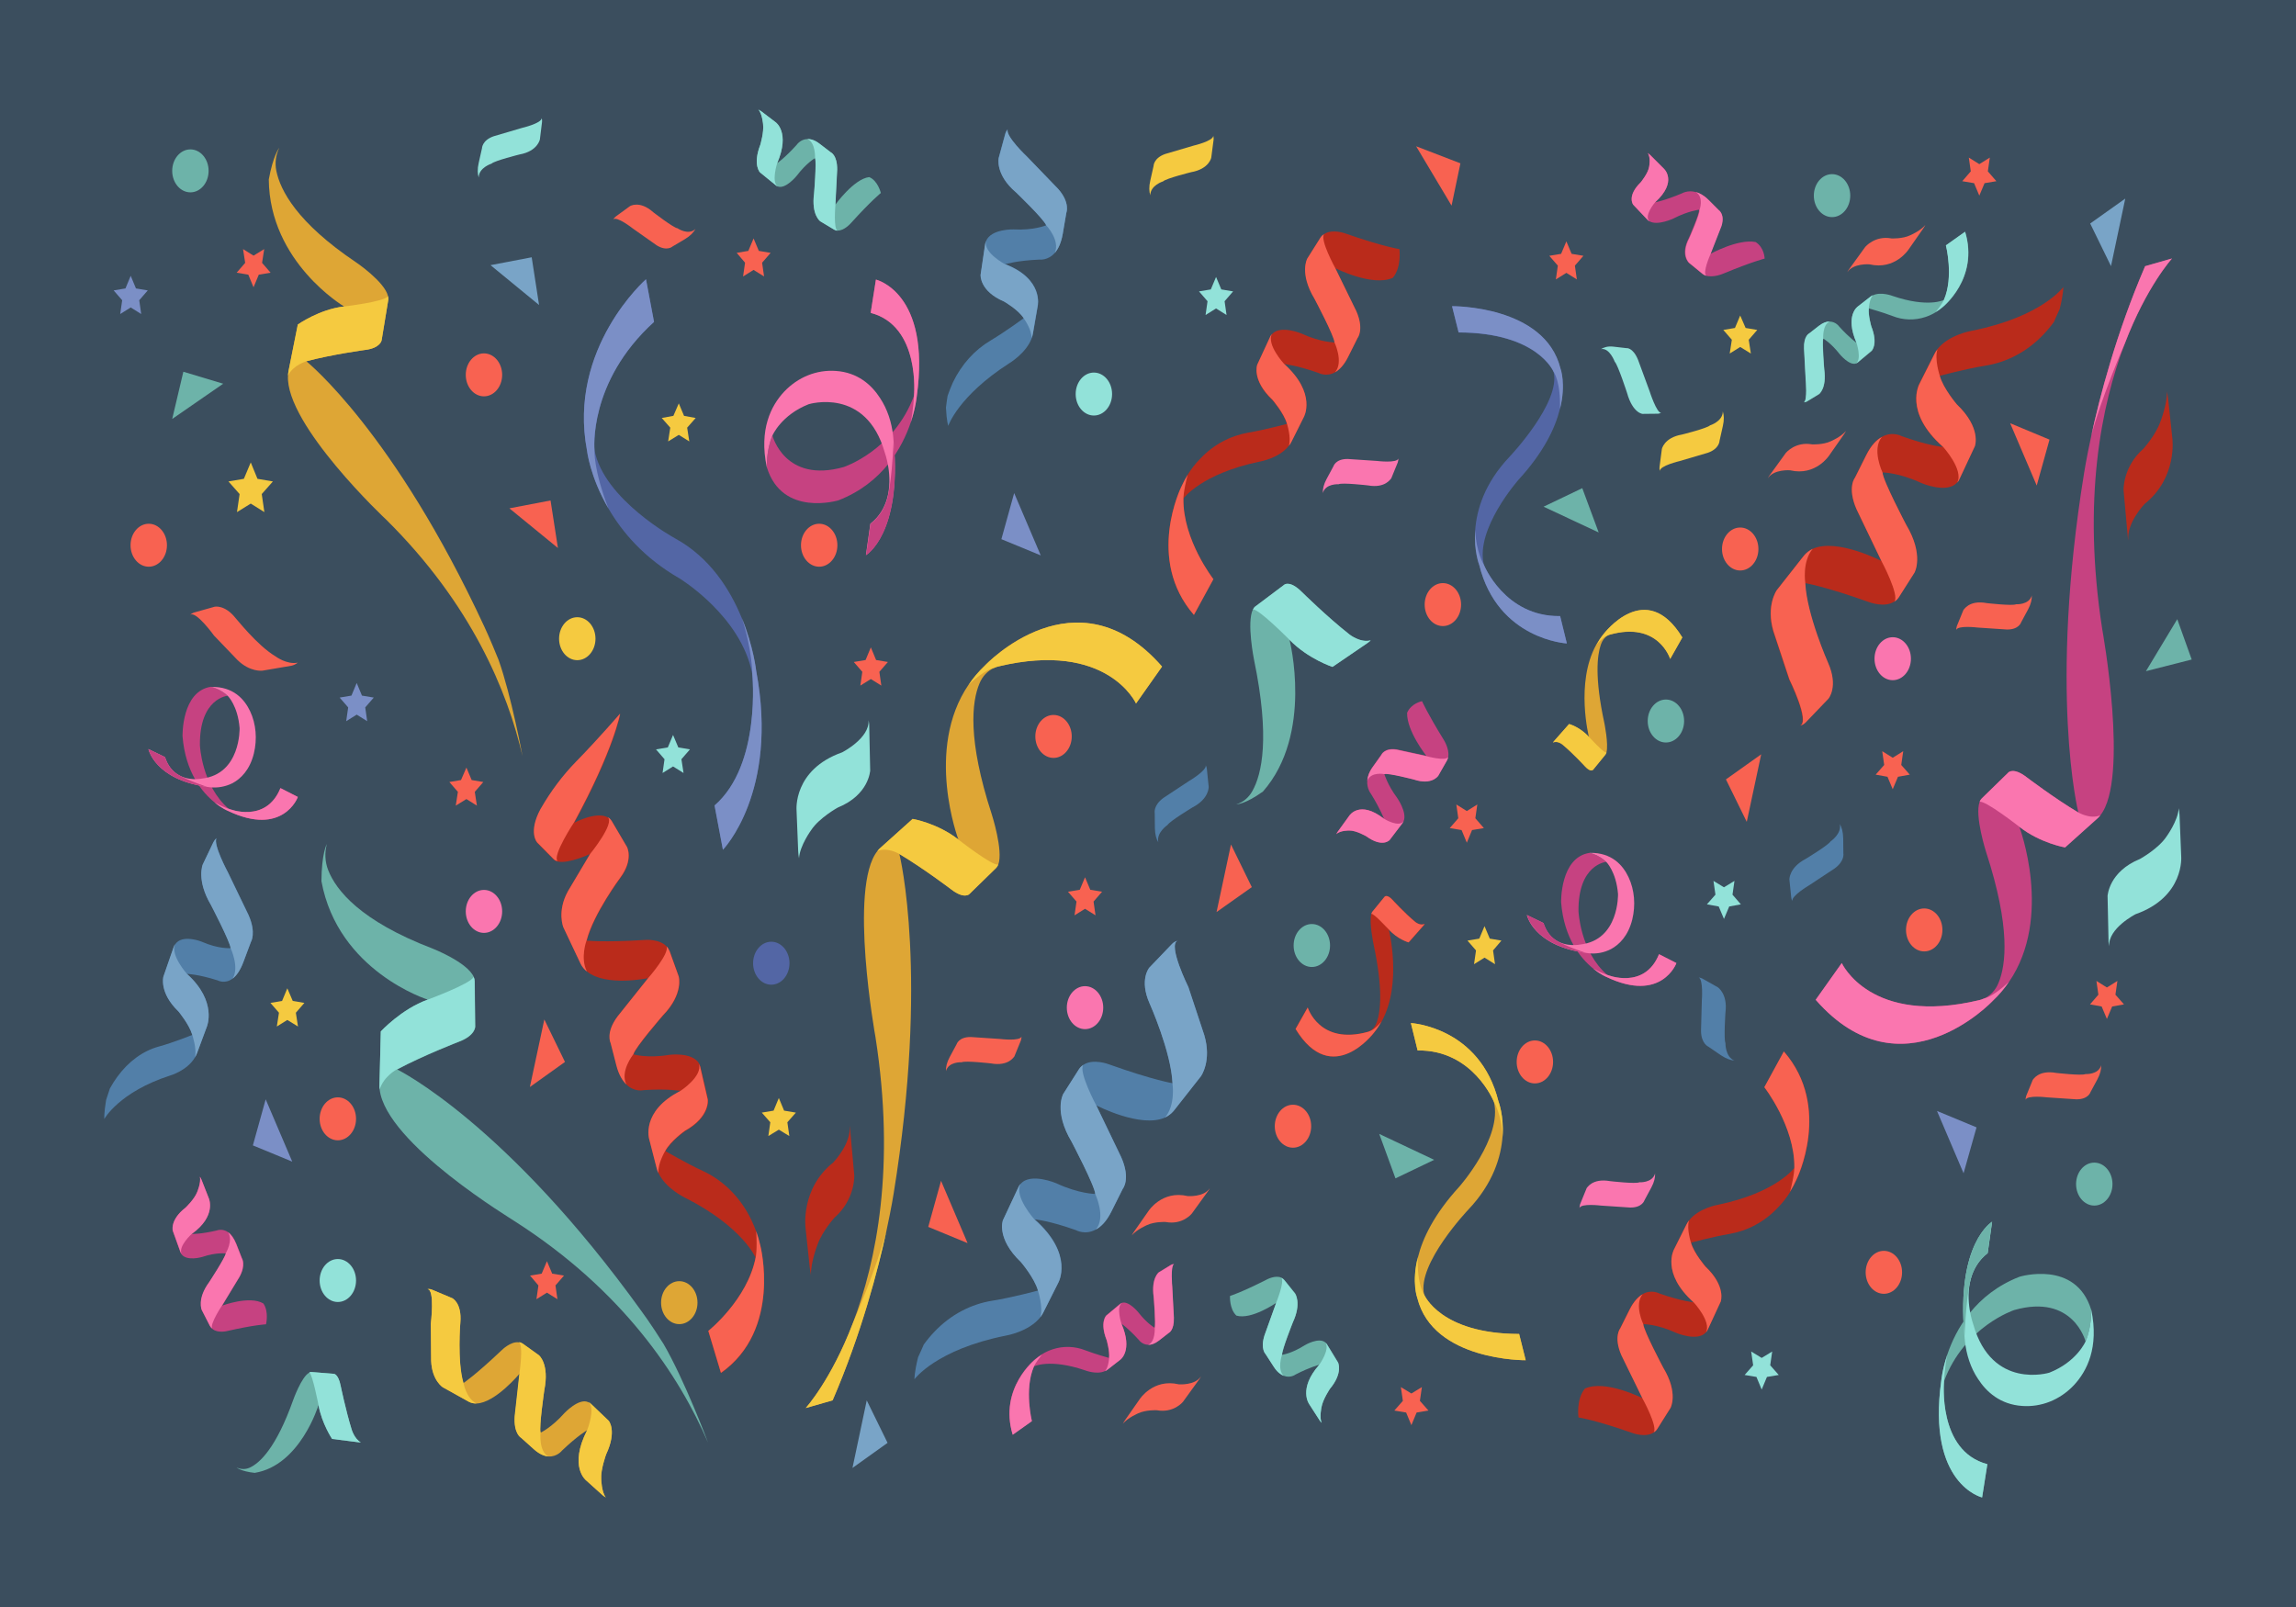 <?xml version="1.0" encoding="utf-8"?>
<!-- Generator: Adobe Illustrator 22.0.0, SVG Export Plug-In . SVG Version: 6.00 Build 0)  -->
<svg version="1.1" id="Layer_1" xmlns="http://www.w3.org/2000/svg" xmlns:xlink="http://www.w3.org/1999/xlink" x="0px" y="0px"
	 width="1400px" height="980px" viewBox="0 0 1400 980" style="enable-background:new 0 0 1400 980;" xml:space="preserve">
<style type="text/css">
	.st0{fill:#3B4E5E;}
	.st1{fill:#DEA635;}
	.st2{fill:#F5CA40;}
	.st3{fill:#BA2B1B;}
	.st4{fill:#F86251;}
	.st5{fill:#6DB3A9;}
	.st6{fill:#92E2D9;}
	.st7{fill:#C64281;}
	.st8{fill:#FA76AF;}
	.st9{fill:#527FA8;}
	.st10{fill:#79A4C7;}
	.st11{fill:#5366A5;}
	.st12{fill:#7B8FC6;}
</style>
<rect class="st0" width="1400" height="980"/>
<g>
	<g>
		<path class="st1" d="M535,519c0.6-0.8,1.3-1.5,2-2.1l19.5-17.5c0,0,15.2,2.6,27.9,12.6c0,0-20.8-55,6.3-94.6c2.7-4,6-7.9,9.8-11.5
			c0,0,55.6-59.4,108,0.6L692.7,429c0,0-17.4-38.5-83.9-22.6c-0.9,0.2-1.7,0.5-2.6,0.9c0,0,0,0,0,0c-3.9,1.7-7.2,5.1-9,9.6
			c-4.6,11-7.4,33.9,7.5,79.6c0,0,7.2,22.3,4,30.8c-0.3,0.9-0.8,1.6-1.3,2.1L591,545.3c0,0-3.1,3.2-11.1-3c0,0-17-12.9-31.5-21.5
			l0,0c0.3,1.1,18.1,73.9-3.5,207.1c0,0-1.3,8.4-4.3,22.3c0,0,0,0,0,0c-5.1,23.6-15.3,62.9-32.9,103.7l-16.4,4.7
			c0,0,15.5-17,28.8-51.9c0,0,0,0,0,0c14.3-37.4,26.1-95.2,13.7-174.4C533.8,632.4,517.3,541.1,535,519z"/>
		<path class="st2" d="M535,519c0.6-0.8,1.3-1.5,2-2.1l19.5-17.5c0,0,15.2,2.6,27.9,12.6c0,0,21,16.4,24.2,15.2
			c-0.3,0.9-0.8,1.6-1.3,2.1L591,545.3c0,0-3.1,3.2-11.1-3c0,0-17-12.9-31.5-21.5C548.4,520.8,541.3,516.4,535,519z"/>
		<path class="st2" d="M491.3,858.7c0,0,15.5-17,28.8-51.9c0,0,0,0,0,0c0.3-0.6,14.6-33.7,20.5-56.5c-5.1,23.6-15.3,62.9-32.9,103.7
			L491.3,858.7z"/>
		<path class="st2" d="M590.8,417.4c2.7-4,6-7.9,9.8-11.5c0,0,55.6-59.4,108,0.6L692.7,429c0,0-17.4-38.5-83.9-22.6
			c-0.9,0.2-1.7,0.5-2.6,0.9c0,0,0,0,0,0C605.9,407.3,600.8,408.1,590.8,417.4z"/>
	</g>
	<g>
		<path class="st3" d="M789.9,627.5l7.4-13.1c0,0,7.1,23.2,36.9,14.8c0.4-0.1,0.8-0.3,1.2-0.5c0,0,0,0,0,0c1.8-1,3.3-2.9,4.2-5.6
			c2.2-6.4,3.8-20-2.1-47.4c0,0-2.8-13.4-1.3-18.4c0.2-0.5,0.4-0.9,0.6-1.2l7.5-9.2c0,0,1.4-1.9,4.9,1.9c0,0,7.3,8,13.7,13.3l0,0
			c0,0,3.1,2.7,5.9,1.3c-0.3,0.5-0.6,0.9-0.9,1.2l-8.9,10.1c0,0-6.7-1.8-12.2-8c0,0,8.4,33-4.3,56.2c-1.3,2.3-2.8,4.6-4.5,6.7
			C837.8,629.6,812.2,664,789.9,627.5z"/>
		<path class="st4" d="M836.1,557.3c0.2-0.5,0.4-0.9,0.6-1.2l7.5-9.2c0,0,1.4-1.9,4.9,1.9c0,0,7.3,8,13.7,13.3l0,0
			c0,0,3.1,2.7,5.9,1.3c-0.3,0.5-0.6,0.9-0.9,1.2l-8.9,10.1c0,0-6.7-1.8-12.2-8C846.6,566.8,837.6,556.7,836.1,557.3z"/>
		<path class="st4" d="M842.4,622.9c-1.3,2.3-2.8,4.6-4.5,6.7c0,0-25.6,34.4-47.9-2.1l7.4-13.1c0,0,7.1,23.2,36.9,14.8
			c0.4-0.1,0.8-0.3,1.2-0.5c0,0,0,0,0,0C835.5,628.7,837.8,628.3,842.4,622.9z"/>
	</g>
	<g>
		<path class="st1" d="M175.6,229c0.1-1.1,0.2-2.1,0.4-3.1l5.6-28c0,0,13.1-9.3,28.2-11c0,0-45.5-26.9-45.9-77.5
			c2.7-14.7,6.2-19,6.4-19.3c-2.1,4.2-2.8,9.3-1.8,14.1c2.4,11.8,12.5,31.5,48.5,55.7c0,0,17.5,11.8,19.6,20.7
			c0.2,0.9,0.3,1.8,0.1,2.6l-4,24.3c0,0-0.7,4.8-10.1,5.9c0,0-20,2.7-35.8,6.9l0,0c0.8,0.7,53.6,43.4,108.5,161.8
			c0,0,3.5,7.4,8.7,20.3c0,0,0,0,0,0c7.8,21.9,14.5,58.1,14.6,58.7c-9.1-39.3-31-92.6-83.1-144.2C235.6,317.1,173.9,259.1,175.6,229
			z"/>
		<path class="st2" d="M175.6,229c0.1-1.1,0.2-2.1,0.4-3.1l5.6-28c0,0,13.1-9.3,28.2-11c0,0,24.9-2.9,26.8-6.3
			c0.2,0.9,0.3,1.8,0.1,2.6l-4,24.3c0,0-0.7,4.8-10.1,5.9c0,0-20,2.7-35.8,6.9C186.9,220.4,179.1,222.3,175.6,229z"/>
	</g>
	<g>
		<path class="st5" d="M765.5,369.8l17.7-13.3c0,0,3.4-2.7,10.6,4.5c0,0,15.4,15.2,28.9,25.8c0,0,6.6,5.4,13.1,3.7
			c-0.7,0.7-1.4,1.3-2.2,1.8l-21.1,14.4c0,0-14.8-4.8-26.2-16.5c0,0,14.7,57.3-16.2,92.5c-10.9,7.8-16,7.8-16.3,7.8
			c4-1.1,7.6-4,9.9-8.2c5.7-10.2,10.8-32.4,1-79.7c0,0-4.7-23.1-0.7-31C764.4,370.9,764.9,370.2,765.5,369.8z"/>
		<path class="st6" d="M765.5,369.8l17.7-13.3c0,0,3.4-2.7,10.6,4.5c0,0,15.4,15.2,28.9,25.8c0,0,6.6,5.4,13.1,3.7
			c-0.7,0.7-1.4,1.3-2.2,1.8l-21.1,14.4c0,0-14.8-4.8-26.2-16.5c0,0-19-19.2-22.3-18.5C764.4,370.9,764.9,370.2,765.5,369.8z"/>
	</g>
	<g>
		<path class="st5" d="M231.5,664.4c-0.1-1.2-0.2-2.4-0.1-3.5l0.8-31.9c0,0,12.5-13.6,28.6-19.4c0,0-54.7-17.2-64.8-72.2
			c0.1-16.7,3.1-22.4,3.3-22.7c-1.4,5.2-1.2,10.8,0.8,15.9c4.8,12.3,19.6,31,63.5,47.8c0,0,21.3,8.3,25.3,17.4
			c0.4,0.9,0.6,1.9,0.6,2.8l0.3,27.5c0,0,0.2,5.4-9.9,9.2c0,0-21.3,8.2-37.7,16.9l0,0c1,0.5,66.7,33,149.1,147.6
			c0,0,5.3,7.1,13.3,19.8c0,0,0,0,0,0c12.7,21.8,26.9,59.4,27.1,60.1c-17.4-40.4-51.5-92.6-118.1-135.1
			C313.7,744.4,235.4,697.7,231.5,664.4z"/>
		<path class="st6" d="M231.5,664.4c-0.1-1.2-0.2-2.4-0.1-3.5l0.8-31.9c0,0,12.5-13.6,28.6-19.4c0,0,26.6-9.8,28-13.9
			c0.4,0.9,0.6,1.9,0.6,2.8l0.3,27.5c0,0,0.2,5.4-9.9,9.2c0,0-21.3,8.2-37.7,16.9C242.2,652,234.1,656.1,231.5,664.4z"/>
	</g>
	<g>
		<path class="st7" d="M712.6,812.9l-5.9,4.6c-2.6,2-4.8,2.7-6.6,2.6c0,0,0,0,0,0c-3.8-0.1-5.8-3.1-5.8-3.1
			c-6.5-7.1-10.5-9.8-10.5-9.8c7.2,16.6-0.8,22-0.8,22l-7.7,6c-0.5,0.4-1,0.7-1.5,0.9l0,0c-5,2.4-12.1-0.4-12.1-0.4
			c-21.7-7.4-31.3-2.4-31.3-2.4c-6,13.9-1.2,33.2-1.2,33.2l-11.7,8.3c-8.6-28.5,13.9-46.1,13.9-46.1c1.3-1.1,2.6-2,3.9-2.8
			c0,0,0,0,0,0c2.1-1.3,4.3-2.3,6.4-3c6.6-2.2,13.7-2,20.2,0.6c6,2.3,14.3,4.6,14.3,4.6c0.5-4.2-1.5-11-1.5-11
			c-4.3-10.9-0.2-14.9-0.2-14.9l8.5-7.1c0.3-0.2,0.6-0.4,0.9-0.5c4.2-1.7,10.2,5.7,10.2,5.7c5.3,6.8,9.9,9.4,9.9,9.4
			c0.8-2.3-0.6-18.8-0.6-18.8c-1.6-11.7,3.2-15.1,3.2-15.1l7.4-4.5c0.6-0.3,1.2-0.5,1.8-0.5c-2.3,1-1.1,13.8-1.1,13.8l1,18.9
			C716,811.5,712.6,812.9,712.6,812.9z"/>
		<path class="st8" d="M629.2,866.7l-11.7,8.3c-8.6-28.5,13.9-46.1,13.9-46.1c1.3-1.1,2.6-2,3.9-2.8c-4.1,5.1-4.9,7.4-4.9,7.4
			C624.4,847.4,629.2,866.7,629.2,866.7z"/>
		<path class="st8" d="M683,829.3l-7.7,6c-0.5,0.4-1,0.7-1.5,0.9l0,0c2.1-2.3,2.5-8,2.5-8c0.5-4.2-1.5-11-1.5-11
			c-4.3-10.9-0.2-14.9-0.2-14.9l8.5-7.1c0.3-0.2,0.6-0.4,0.9-0.5c-3.5,2.5-0.2,12.5-0.2,12.5C691,823.9,683,829.3,683,829.3z"/>
		<path class="st8" d="M712.6,812.9l-5.9,4.6c-2.6,2-4.8,2.7-6.6,2.6c4.5-1.8,4-10.3,4-10.3c0.8-2.3-0.6-18.8-0.6-18.8
			c-1.6-11.7,3.2-15.1,3.2-15.1l7.4-4.5c0.6-0.3,1.2-0.5,1.8-0.5c-2.3,1-1.1,13.8-1.1,13.8l1,18.9
			C716,811.5,712.6,812.9,712.6,812.9z"/>
	</g>
	<g>
		<path class="st3" d="M849.3,169.4c-12.4,5.7-35.2-5.9-35.2-5.9l12.9,26.4c4.9,11.2,0.8,16.2,0.8,16.2l-5.8,11.6
			c-2.5,5-5.3,7.8-7.9,9.3c0,0,0,0,0,0c-5.4,3.1-10.2,0.4-10.2,0.4c-13.7-4.8-21.1-5.4-21.1-5.4c20.4,17.9,12.1,32.4,12.1,32.4
			l-7.5,15c-0.4,0.9-1,1.7-1.6,2.5l0,0c-5.8,7.6-17.7,9.6-17.7,9.6c-35.7,7.4-46.6,22.6-46.6,22.6c-0.3,25.2,18.3,49,18.3,49
			L728,375c-29.6-34-7.7-78.1-7.7-78.1c1.2-2.6,2.5-5.1,3.9-7.4c0,0,0,0,0,0c2.3-3.7,4.8-6.9,7.5-9.6c8.2-8.8,18.6-14.2,29.6-16.1
			c10.1-1.7,23.4-5.3,23.4-5.3c-1.8-6.4-8.8-14.5-8.8-14.5c-12.8-12.1-9.3-21.4-9.3-21.4l8-17.3c0.3-0.6,0.6-1,1-1.5
			c5.1-5.9,18.2-0.3,18.2-0.3c11.7,5.4,20,5.3,20,5.3c-0.2-4-12.2-26.6-12.2-26.6c-9.4-15.6-4.4-24.5-4.4-24.5l8-12.7
			c0.6-1,1.4-1.7,2.3-2.3c5-3.3,12.9-0.3,12.9-0.3c23.1,8.1,32.9,9.5,32.9,9.5S854.8,162.8,849.3,169.4z"/>
		<path class="st4" d="M739.9,353.2L728,375c-29.6-34-7.7-78.1-7.7-78.1c1.2-2.6,2.5-5.1,3.9-7.4c-2.8,10.7-2.6,14.8-2.6,14.8
			C721.3,329.4,739.9,353.2,739.9,353.2z"/>
		<path class="st4" d="M795,254.4l-7.5,15c-0.4,0.9-1,1.7-1.6,2.5l0,0c1.6-5-1.2-13.6-1.2-13.6c-1.8-6.4-8.8-14.5-8.8-14.5
			c-12.8-12.1-9.3-21.4-9.3-21.4l8-17.3c0.3-0.6,0.6-1,1-1.5c-3.5,6.5,7.3,18.2,7.3,18.2C803.2,240,795,254.4,795,254.4z"/>
		<path class="st4" d="M827.8,206.1l-5.8,11.6c-2.5,5-5.3,7.8-7.9,9.3c5.3-6.3-0.4-18.2-0.4-18.2c-0.2-4-12.2-26.6-12.2-26.6
			c-9.4-15.6-4.4-24.5-4.4-24.5l8-12.7c0.6-1,1.4-1.7,2.3-2.3c-2.8,3.4,6.8,20.8,6.8,20.8l12.9,26.4
			C831.9,201.1,827.8,206.1,827.8,206.1z"/>
	</g>
	<g>
		<path class="st3" d="M359.8,520.8l-13.5,22.7c-6.8,12.3-2.7,22-2.7,22l10.5,22.2c0.9,1.9,2.3,3.5,3.9,4.8c11.5,9.4,37.2,4,37.2,4
			l-18.6,23.3c-7.4,10-4.2,16.3-4.2,16.3l3.5,13.6c1.5,5.9,3.8,9.5,6.2,11.8c0,0,0,0,0,0c4.9,4.7,10.3,3.3,10.3,3.3
			c14.9-1,22.7,0.5,22.7,0.5c-24.6,12.5-19.1,29.7-19.1,29.7l4.5,17.5c0.3,1.1,0.6,2.1,1.1,3l0,0c4.4,9.4,16.1,14.9,16.1,14.9
			c35,17.7,43,36.5,43,36.5c-4.9,25.8-28.8,44.9-28.8,44.9l7.7,25.6c37.3-26.3,24-77.7,24-77.7c-0.7-3-1.5-5.9-2.5-8.7c0,0,0,0,0,0
			c-1.6-4.4-3.5-8.4-5.6-12c-6.6-11.3-16.1-19.9-26.9-24.9c-10-4.6-22.8-12.1-22.8-12.1c3.2-6.1,12-12.3,12-12.3
			c15.6-8.7,13.9-19.2,13.9-19.2l-4.6-19.9c-0.2-0.6-0.4-1.2-0.7-1.8c-4-7.5-18.5-5.5-18.5-5.5c-13.1,2.2-21.6-0.3-21.6-0.3
			c1-4.1,18-23.7,18-23.7c12.8-13.2,9.6-23.8,9.6-23.8l-5.5-15.3c-0.5-1.2-1.1-2.2-1.9-3c-4.5-4.8-13.1-4-13.1-4
			c-25.3,1.6-35.6,0.4-35.6,0.4c4.2-16.3,20.5-38.2,20.5-38.2c8.2-11,4.1-18.7,4.1-18.7l-9.3-15.8c-0.7-1.1-1.5-1.9-2.5-2.4
			c-6.9-4-20.4,3.2-20.4,3.2c24.2-44.5,28-66.2,28-66.2c-11.9,13.6-20.9,23.2-26.8,29.2c-8.2,8.4-15.4,18-21.5,28.6
			c-0.1,0.2-0.2,0.3-0.2,0.3c-7.8,14.5-2,20.5-2,20.5l9.9,10c0.6,0.7,1.5,1.1,2.5,1.3C346.7,526.9,359.8,520.8,359.8,520.8z"/>
		<path class="st4" d="M431.9,811.6l7.7,25.6c37.3-26.3,24-77.7,24-77.7c-0.7-3-1.5-5.9-2.5-8.7c0.7,11.8-0.3,15.9-0.3,15.9
			C455.8,792.6,431.9,811.6,431.9,811.6z"/>
		<path class="st4" d="M395.9,694.9l4.5,17.5c0.3,1.1,0.6,2.1,1.1,3l0,0c-0.6-5.6,4.1-13.5,4.1-13.5c3.2-6.1,12-12.3,12-12.3
			c15.6-8.7,13.9-19.2,13.9-19.2l-4.6-19.9c-0.2-0.6-0.4-1.2-0.7-1.8c2.3,7.7-11.2,16.5-11.2,16.5
			C390.4,677.7,395.9,694.9,395.9,694.9z"/>
		<path class="st4" d="M372.3,636l3.5,13.6c1.5,5.9,3.8,9.5,6.2,11.8c-4.2-8,4.2-18.5,4.2-18.5c1-4.1,18-23.7,18-23.7
			c12.8-13.2,9.6-23.8,9.6-23.8l-5.5-15.3c-0.5-1.2-1.1-2.2-1.9-3c2.1,4.2-11.2,19.4-11.2,19.4l-18.6,23.3
			C369.1,629.8,372.3,636,372.3,636z"/>
		<path class="st4" d="M343.5,565.5l10.5,22.2c0.9,1.9,2.3,3.5,3.9,4.8c-4.3-8.4-0.2-19.1-0.2-19.1c4.2-16.3,20.5-38.2,20.5-38.2
			c8.2-11,4.1-18.7,4.1-18.7l-9.3-15.8c-0.7-1.1-1.5-1.9-2.5-2.4c4.7,3.6-10.7,22.5-10.7,22.5l-13.5,22.7
			C339.5,555.8,343.5,565.5,343.5,565.5z"/>
		<path class="st4" d="M327.6,513.8l9.9,10c0.6,0.7,1.5,1.1,2.5,1.3c-3.4-3.3,10.1-23.7,10.1-23.7c24.2-44.5,28-66.2,28-66.2
			c-11.9,13.6-20.9,23.2-26.8,29.2c-8.2,8.4-15.4,18-21.5,28.6c-0.1,0.2-0.2,0.3-0.2,0.3C321.8,507.8,327.6,513.8,327.6,513.8z"/>
	</g>
	<path class="st6" d="M510.8,492.5c0,0-11.2,6.2-16.1,13.6c0,0-7,9.5-7.5,17.3l0,0c-0.3-1.4-0.4-2.9-0.5-4.4l-1-24.9
		c0,0-2.2-24.7,27.8-35.3c0,0,16.9-8.6,16.1-19.6c0.2,0.8,0.3,1.7,0.4,2.6l0.6,28.2C530.5,470,530,484.7,510.8,492.5z"/>
	<path class="st3" d="M508.8,742.6c0,0-7.4,8.2-10.3,16.4c0,0-4.2,10.7-4,18.5l0,0c-0.3-1.4-0.5-2.8-0.7-4.2l-2.6-24.4
		c0,0-3.3-23.9,16.9-40c0,0,11.2-11.6,9.9-22.3c0.2,0.8,0.3,1.6,0.4,2.5l2.5,27.7C520.9,716.8,521.6,731.4,508.8,742.6z"/>
	<path class="st4" d="M710.7,745.2c0,0-6.7-0.3-11.3,1.9c0,0-6.2,2.6-9.3,6.3l0,0c0.4-0.8,0.9-1.6,1.4-2.3l8.8-12.6
		c0,0,8.2-12.8,23.9-9.1c0,0,9.8,0.8,13.5-4.8c-0.2,0.5-0.5,0.9-0.8,1.4l-10.2,14.1C726.7,740.1,721.1,747.2,710.7,745.2z"/>
	<path class="st4" d="M705.3,860c0,0-6.7-0.3-11.3,1.9c0,0-6.2,2.6-9.3,6.3l0,0c0.4-0.8,0.9-1.6,1.4-2.3l8.8-12.6
		c0,0,8.2-12.8,23.9-9.1c0,0,9.8,0.8,13.5-4.8c-0.2,0.5-0.5,0.9-0.8,1.4l-10.2,14.1C721.3,854.9,715.7,861.9,705.3,860z"/>
	<path class="st9" d="M727.1,492.4c0,0-13.9,8.4-15.2,10.7c0,0-7,4.7-5.6,10.6c-1.2-1.9-2-4.7-2.1-8.7l-0.1-9.2c0,0-1-4.6,5.3-9.2
		l15.6-10.3c0,0,10.9-6.4,10.2-9.6c0.4,0.7,0.6,1.4,0.7,2.3l1.1,10.8C737,479.8,737.4,487.1,727.1,492.4z"/>
	<path class="st9" d="M1052.1,617.5c0,0-1.1,16.2,0,18.6c0,0-0.2,8.4,5.5,10.7c-2.2-0.2-5-1.1-8.3-3.3l-7.6-5.2c0,0-4.4-1.8-4.5-9.6
		l0.5-18.7c0,0,1-12.6-1.9-13.9c0.8,0.1,1.5,0.3,2.3,0.7l9.4,5.3C1047.4,602.1,1053.6,606,1052.1,617.5z"/>
	<path class="st8" d="M834,296c0,0-15.6-1.8-17.8-0.7c0,0-8-0.5-9.6,5.4c-0.1-2.4,0.5-5.3,2.3-8.6l4.2-7.8c0,0,1.3-4.5,8.7-4.4
		l17.9,1.2c0,0,12.1,1.5,13-1.5c0,0.8-0.2,1.6-0.4,2.4l-4,9.8C848.1,291.6,845.1,298,834,296z"/>
	<path class="st2" d="M726.3,105c0,0-15.3,3.8-17.1,5.6c0,0-7.8,2.4-7.8,8.5c-0.7-2.2-0.9-5.2,0-9l2-8.9c0,0,0-4.8,7.1-7.3l17.3-5.1
		c0,0,12-2.8,12-6c0.2,0.8,0.3,1.6,0.2,2.4l-1.4,10.7C738.7,95.9,737.5,103,726.3,105z"/>
	<path class="st6" d="M316.8,94.2c0,0-15.3,3.8-17.1,5.6c0,0-7.8,2.4-7.8,8.5c-0.7-2.2-0.9-5.2,0-9l2-8.9c0,0,0-4.8,7.1-7.3
		l17.3-5.1c0,0,12-2.8,12-6c0.2,0.8,0.3,1.6,0.2,2.4L329.2,85C329.2,85,327.9,92.2,316.8,94.2z"/>
	<path class="st6" d="M992.1,239.6c0,0-5.6-17.2-7.5-19c0,0-3.2-8.7-8.4-7.7c1.8-1.1,4.2-1.9,7.6-1.5l7.8,0.9c0,0,4-0.7,7.2,7.1
		l7.1,19.3c0,0,4.3,13.4,7,13c-0.6,0.3-1.3,0.6-2,0.6l-9.2,0.1C1001.8,252.5,995.6,252.2,992.1,239.6z"/>
	<path class="st4" d="M604.2,648.5c0,0-15.6-1.8-17.8-0.7c0,0-8-0.5-9.6,5.4c-0.1-2.4,0.5-5.3,2.3-8.6l4.2-7.8c0,0,1.3-4.5,8.7-4.4
		l17.9,1.2c0,0,12.1,1.5,13-1.5c0,0.8-0.2,1.6-0.4,2.4l-4,9.8C618.4,644.1,615.3,650.5,604.2,648.5z"/>
	<path class="st4" d="M167.9,400.2c0,0,7,5.3,13.7,3.9c-1.2,0.9-2.5,1.6-4,1.9L160,409c0,0-7.6,1-15.3-6.6l-14.2-14.8
		c0,0-11.1-15.4-14.5-12.6c0.5-0.6,1.3-1.1,2.1-1.4l12.8-3.6c0,0,6.2-1.4,12.8,7C143.8,376.9,156.9,393.7,167.9,400.2z"/>
	<g>
		<path class="st7" d="M833.1,510c0,0-6.2-3.6-10.3-3.5c0,0-5.5-0.2-8,2.2l0,0c0.3-0.6,0.7-1.3,1.1-1.8l6.8-9.4
			c0,0,6.2-9.9,21.2,1.8c0,0-2.1-5.7-8-15.3c0,0-2.6-3.1-2.2-8.1c0,0,0,0,0,0c0.2-2.4,1.1-5.2,3.4-8.4l5.2-7.3c0,0,1.8-4.4,9.4-3.2
			l18,3.9c0,0-12-15.1-11.7-26.2c2.5-5.9,9.1-7.1,9.1-7.1s3.2,7.3,13.2,23.5c0,0,3.5,5.4,2.8,10.2c-0.1,0.8-0.4,1.6-0.8,2.3L877,473
			c0,0-3.9,6-14.9,2.3c0,0-15.6-4.1-18-3.3c0,0,1.9,6.6,7.7,14.4c0,0,6.3,8.9,4.1,14.3c-0.2,0.4-0.4,0.8-0.6,1.1l-7.9,10.4
			C847.4,512.3,843,517.2,833.1,510z"/>
		<path class="st8" d="M833.1,510c0,0-6.2-3.6-10.3-3.5c0,0-5.5-0.2-8,2.2l0,0c0.3-0.6,0.7-1.3,1.1-1.8l6.8-9.4
			c0,0,6.2-9.9,21.2,1.8c0,0,9.2,5.7,12,1.4c-0.2,0.4-0.4,0.8-0.6,1.1l-7.9,10.4C847.4,512.3,843,517.2,833.1,510z"/>
		<path class="st8" d="M842.3,460.4l-5.2,7.3c-2.3,3.1-3.2,6-3.4,8.4c2.3-5.7,10.4-4,10.4-4c2.3-0.8,18,3.3,18,3.3
			c11,3.7,14.9-2.3,14.9-2.3l5.3-9.3c0.4-0.7,0.6-1.5,0.8-2.3c-1.3,3-13.4-0.4-13.4-0.4l-18-3.9C844.1,456,842.3,460.4,842.3,460.4z
			"/>
	</g>
	<g>
		<path class="st7" d="M1000.5,111.1c0,0,4.6-5.6,5.1-9.6c0,0,1.1-5.4-0.9-8.2l0,0c0.6,0.4,1.1,0.9,1.6,1.3l8.2,8.2
			c0,0,8.8,7.8-5.3,20.6c0,0,6-1.1,16.4-5.5c0,0,3.5-2.1,8.3-0.8c0,0,0,0,0,0c2.3,0.6,5,2,7.7,4.7l6.3,6.3c0,0,4,2.5,1.6,9.7
			l-6.7,17.1c0,0,16.9-9.4,27.7-7.3c5.4,3.4,5.5,10.1,5.5,10.1s-7.7,1.9-25.3,9.2c0,0-5.9,2.6-10.5,1.2c-0.8-0.2-1.5-0.6-2.2-1.1
			l-8.3-6.8c0,0-5.3-4.8,0.1-15.1c0,0,6.6-14.8,6.2-17.2c0,0-6.8,0.8-15.5,5.3c0,0-9.8,4.7-14.8,1.7c-0.4-0.2-0.7-0.5-1-0.8l-9-9.5
			C995.9,124.8,991.8,119.6,1000.5,111.1z"/>
		<path class="st8" d="M1000.5,111.1c0,0,4.6-5.6,5.1-9.6c0,0,1.1-5.4-0.9-8.2l0,0c0.6,0.4,1.1,0.9,1.6,1.3l8.2,8.2
			c0,0,8.8,7.8-5.3,20.6c0,0-7.1,8.2-3.4,11.7c-0.4-0.2-0.7-0.5-1-0.8l-9-9.5C995.9,124.8,991.8,119.6,1000.5,111.1z"/>
		<path class="st8" d="M1048,128.1l-6.3-6.3c-2.7-2.7-5.4-4.1-7.7-4.7c5.2,3.2,2.3,10.9,2.3,10.9c0.4,2.4-6.2,17.2-6.2,17.2
			c-5.4,10.3-0.1,15.1-0.1,15.1l8.3,6.8c0.7,0.5,1.4,0.9,2.2,1.1c-2.7-1.7,2.5-13.2,2.5-13.2l6.7-17.1
			C1052,130.7,1048,128.1,1048,128.1z"/>
	</g>
	<g>
		<path class="st5" d="M463.6,88.3c0,0,2.3-7.7,1.7-12.5c0,0-0.5-6.5-2.9-9l0,0c0.6,0.3,1.1,0.6,1.7,1l8.8,6.7c0,0,9.1,6.1,1,25
			c0,0,4.6-3.1,11.9-11.2c0,0,2.3-3.4,6.5-3.5c0,0,0,0,0,0c2,0,4.6,0.7,7.5,2.9l6.8,5.2c0,0,3.9,1.6,3.8,10.5l-1.1,21.5
			c0,0,11.3-15.8,20.7-16.9c5.3,2.1,7.1,9.7,7.1,9.7s-5.8,4.6-18.2,18.3c0,0-4.1,4.8-8.2,4.6c-0.7,0-1.4-0.2-2-0.6l-8.5-5.1
			c0,0-5.6-3.8-3.8-17.1c0,0,1.5-18.7,0.6-21.4c0,0-5.3,3-11.2,10.8c0,0-6.8,8.4-11.6,6.5c-0.3-0.1-0.7-0.3-1-0.6l-9.7-7.9
			C463.5,105.3,458.8,100.7,463.6,88.3z"/>
		<path class="st6" d="M463.6,88.3c0,0,2.3-7.7,1.7-12.5c0,0-0.5-6.5-2.9-9l0,0c0.6,0.3,1.1,0.6,1.7,1l8.8,6.7c0,0,9.1,6.1,1,25
			c0,0-3.7,11.4,0.3,14.2c-0.3-0.1-0.7-0.3-1-0.6l-9.7-7.9C463.5,105.3,458.8,100.7,463.6,88.3z"/>
		<path class="st6" d="M506.6,92.9l-6.8-5.2c-2.9-2.3-5.4-3-7.5-2.9c5.1,2,4.7,11.7,4.7,11.7c1,2.6-0.6,21.4-0.6,21.4
			c-1.8,13.3,3.8,17.1,3.8,17.1l8.5,5.1c0.7,0.4,1.4,0.6,2,0.6c-2.6-1.1-1.3-15.7-1.3-15.7l1.1-21.5
			C510.6,94.6,506.6,92.9,506.6,92.9z"/>
	</g>
	<g>
		<path class="st1" d="M369.6,886.9c0,0-3.4,9.2-3,15c0,0,0.1,7.9,2.8,11.3l0,0c-0.7-0.4-1.3-0.9-2-1.4l-10.1-9.1
			c0,0-10.6-8.3,0.7-30.5c0,0-5.8,3.3-15.3,12.4c0,0-3,3.9-8.2,3.6c0,0,0,0,0,0c-2.5-0.2-5.5-1.3-8.9-4.4l-7.8-7
			c0,0-4.7-2.4-3.8-13.2l2.9-26c0,0-14.9,18-26.4,18.3c-1.6,0-3.1-0.3-4.5-1l-16-8.9c0,0-6.6-4.1-7.1-16.1l-0.2-22.7
			c0,0,2.6-21.2-2.1-21c0.9-0.2,1.8-0.1,2.6,0.2l12.6,5.3c0,0,5.9,2.9,4.9,14.8c0,0-2,23.8,1.8,37c0,0,7.4-4.9,23.5-20.2
			c0,0,5.4-5.4,10.3-4.7c0.8,0.1,1.7,0.4,2.4,0.9l9.9,7.1c0,0,6.5,5.2,3.3,21.2c0,0-3.3,22.6-2.3,25.9c0,0,6.7-3.1,14.5-11.9
			c0,0,8.9-9.5,14.6-6.7c0.4,0.2,0.8,0.5,1.2,0.8l11.2,10.7C371.1,866.3,376.4,872.4,369.6,886.9z"/>
		<path class="st2" d="M369.6,886.9c0,0-3.4,9.2-3,15c0,0,0.1,7.9,2.8,11.3l0,0c-0.7-0.4-1.3-0.9-2-1.4l-10.1-9.1
			c0,0-10.6-8.3,0.7-30.5c0,0,5.4-13.5,0.8-17.3c0.4,0.2,0.8,0.5,1.2,0.8l11.2,10.7C371.1,866.3,376.4,872.4,369.6,886.9z"/>
		<path class="st2" d="M317.7,876.8l7.8,7c3.4,3,6.4,4.2,8.9,4.4c-6-3-4.8-14.7-4.8-14.7c-1-3.3,2.3-25.9,2.3-25.9
			c3.2-16-3.3-21.2-3.3-21.2l-9.9-7.1c-0.8-0.5-1.6-0.8-2.4-0.9c3.1,1.6,0.4,19.2,0.4,19.2l-2.9,26
			C313.1,874.4,317.7,876.8,317.7,876.8z"/>
		<path class="st2" d="M282.6,843.3c0,0,1.6,9.4,7.9,12.6c-1.6,0-3.1-0.3-4.5-1l-16-8.9c0,0-6.6-4.1-7.1-16.1l-0.2-22.7
			c0,0,2.6-21.2-2.1-21c0.9-0.2,1.8-0.1,2.6,0.2l12.6,5.3c0,0,5.9,2.9,4.9,14.8C280.7,806.4,278.7,830.1,282.6,843.3z"/>
	</g>
	<g>
		<path class="st9" d="M732.3,656.3l-16.6,21.1c-1.5,1.8-3.3,3.1-5.3,4.1c-14.8,6.7-41.9-7.4-41.9-7.4l15.2,31.6
			c5.8,13.4,0.9,19.3,0.9,19.3l-6.9,13.8c-3,6-6.3,9.3-9.5,11c0,0,0,0,0,0c-6.5,3.6-12.1,0.4-12.1,0.4c-16.2-5.8-25.1-6.6-25.1-6.6
			c24.2,21.5,14.3,38.7,14.3,38.7l-9,17.9c-0.5,1.1-1.2,2.1-1.9,3l0,0c-7,9-21.1,11.3-21.1,11.3c-42.6,8.5-55.7,26.6-55.7,26.6
			s-0.2-3.7,2.2-13.4c1.2-2.6,2.4-5.2,3.5-7.8c2.1-2.9,4.2-5.4,6.5-7.8c9.9-10.4,22.2-16.8,35.3-18.9c12-1.9,27.9-6.2,27.9-6.2
			c-2.1-7.7-10.4-17.4-10.4-17.4c-15.2-14.5-11-25.5-11-25.5l9.6-20.5c0.3-0.7,0.7-1.2,1.2-1.7c6.1-7,21.7-0.3,21.7-0.3
			c13.9,6.5,23.8,6.5,23.8,6.5c-0.2-4.8-14.4-31.8-14.4-31.8c-11.1-18.6-5.1-29.2-5.1-29.2l9.6-15.1c0.8-1.2,1.7-2,2.7-2.7
			c6-3.9,15.3-0.3,15.3-0.3c27.5,9.8,39.1,11.6,39.1,11.6C714.1,641.3,701,612,701,612c-6.5-14.6-0.2-21.9-0.2-21.9l13.9-14.5
			c1-1,2.1-1.6,3.3-1.9c-6.1,2.5,6.6,28.2,6.6,28.2l9.7,29.3C739,647,732.3,656.3,732.3,656.3z"/>
		<path class="st10" d="M645.2,782.4l-9,17.9c-0.5,1.1-1.2,2.1-1.9,3l0,0c2-6-1.4-16.2-1.4-16.2c-2.1-7.7-10.4-17.4-10.4-17.4
			c-15.2-14.5-11-25.5-11-25.5l9.6-20.5c0.3-0.7,0.7-1.2,1.2-1.7c-4.2,7.7,8.6,21.8,8.6,21.8C655.2,765.2,645.2,782.4,645.2,782.4z"
			/>
		<path class="st10" d="M684.6,725l-6.9,13.8c-3,6-6.3,9.3-9.5,11c6.4-7.5-0.4-21.7-0.4-21.7c-0.2-4.8-14.4-31.8-14.4-31.8
			c-11.1-18.6-5.1-29.2-5.1-29.2l9.6-15.1c0.8-1.2,1.7-2,2.7-2.7c-3.3,4,7.9,24.9,7.9,24.9l15.2,31.6
			C689.6,719.1,684.6,725,684.6,725z"/>
		<path class="st10" d="M732.3,656.3l-16.6,21.1c-1.5,1.8-3.3,3.1-5.3,4.1c6.6-7.9,4.5-20.9,4.5-20.9C714.1,641.3,701,612,701,612
			c-6.5-14.6-0.2-21.9-0.2-21.9l13.9-14.5c1-1,2.1-1.6,3.3-1.9c-6.1,2.5,6.6,28.2,6.6,28.2l9.7,29.3
			C739,647,732.3,656.3,732.3,656.3z"/>
	</g>
	<g>
		<path class="st9" d="M650.2,129.8l-2.2,12.9c-1,5.6-2.8,9.2-4.8,11.5c0,0,0,0,0,0c-4.2,4.8-9.3,4.1-9.3,4.1
			c-13.9,0.6-20.9,2.8-20.9,2.8c23.6,9,19.8,25.5,19.8,25.5l-2.9,16.7c-0.2,1-0.4,2-0.8,2.9l0,0c-3.3,9.2-13.8,15.4-13.8,15.4
			c-31.1,20-37.1,38.1-37.1,38.1s-1-2.9-1.4-11.1c0.3-2.4,0.6-4.8,1-7.2c1-2.9,2.1-5.6,3.2-8.1c5.3-11.1,13.4-20,23.1-25.7
			c8.9-5.3,20.2-13.6,20.2-13.6c-3.4-5.3-12-10.2-12-10.2c-15.1-6.4-14.3-16.3-14.3-16.3l2.8-18.9c0.1-0.6,0.3-1.2,0.5-1.7
			c3.1-7.4,16.7-7,16.7-7c12.3,0.7,19.9-2.5,19.9-2.5c-1.3-3.7-18.4-20.1-18.4-20.1c-12.9-10.9-10.6-21-10.6-21l4-14.7
			c0.3-1.1,0.9-2.1,1.5-2.9c-1.7,4.1,11.8,16.8,11.8,16.8l19,19.7C652.7,123.7,650.2,129.8,650.2,129.8z"/>
		<path class="st10" d="M632.7,186.6l-2.9,16.7c-0.2,1-0.4,2-0.8,2.9l0,0c0.2-5.3-4.8-12.1-4.8-12.1c-3.4-5.3-12-10.2-12-10.2
			c-15.1-6.4-14.3-16.3-14.3-16.3l2.8-18.9c0.1-0.6,0.3-1.2,0.5-1.7c-1.5,7.3,11.6,14.1,11.6,14.1
			C636.5,170.2,632.7,186.6,632.7,186.6z"/>
		<path class="st10" d="M650.2,129.8l-2.2,12.9c-1,5.6-2.8,9.2-4.8,11.5c3.3-7.8-5.2-16.7-5.2-16.7c-1.3-3.7-18.4-20.1-18.4-20.1
			c-12.9-10.9-10.6-21-10.6-21l4-14.7c0.3-1.1,0.9-2.1,1.5-2.9c-1.7,4.1,11.8,16.8,11.8,16.8l19,19.7
			C652.7,123.7,650.2,129.8,650.2,129.8z"/>
	</g>
	<g>
		<path class="st11" d="M461.1,409.2c13.9,73.9-20.3,109-20.3,109l-5.1-27c28.7-24.9,23-80.2,23-80.2c-6.7-35.4-44.4-58.3-44.4-58.3
			c-21.6-12.4-35-28.3-43.3-42.6c-11.3-19.3-13.1-35.5-13.1-35.5c-11.7-62.4,36-104.3,36-104.3l4.9,26
			c-40.4,36.7-36.3,78.2-36.3,78.2c5.7,30.2,49.1,53.8,49.1,53.8c21.3,11.6,33.6,31.3,40.6,48.4
			C459.5,394.4,461.1,409.2,461.1,409.2z"/>
		<path class="st12" d="M461.1,409.2c13.9,73.9-20.3,109-20.3,109l-5.1-27c28.7-24.9,23-80.2,23-80.2s0.1-14.3-6.4-34.3
			C459.5,394.4,461.1,409.2,461.1,409.2z"/>
		<path class="st12" d="M393.9,170.3l4.9,26c-40.4,36.7-36.3,78.2-36.3,78.2s-0.8,11.5,8.5,35.6c-11.3-19.3-13.1-35.5-13.1-35.5
			C346.1,212.2,393.9,170.3,393.9,170.3z"/>
	</g>
	<g>
		<path class="st11" d="M902,344.6c11.3,45.5,53.4,47.8,53.4,47.8l-4.1-16.7c-33.8,0.5-46.5-31.3-46.5-31.3
			c-5.4-21.8,21.1-51.8,21.1-51.8c15.4-16.8,22.4-31.6,25.2-43c3.9-15.5,0.3-24.9,0.3-24.9c-9.6-38.5-66-37.9-66-37.9l4,16
			c48.2,0.1,57.9,24,57.9,24c4.6,18.6-26.8,51.7-26.8,51.7c-15.4,16.2-20.1,32.5-21,44.8C898.6,336,902,344.6,902,344.6z"/>
		<path class="st12" d="M902,344.6c11.3,45.5,53.4,47.8,53.4,47.8l-4.1-16.7c-33.8,0.5-46.5-31.3-46.5-31.3s-4.7-7.5-5.3-21.2
			C898.6,336,902,344.6,902,344.6z"/>
		<path class="st12" d="M885.4,186.7l4,16c48.2,0.1,57.9,24,57.9,24s4.4,5.7,3.9,22.8c3.9-15.5,0.3-24.9,0.3-24.9
			C941.9,186.1,885.4,186.7,885.4,186.7z"/>
	</g>
	<g>
		<path class="st7" d="M559,241.7c0,0-0.6,6.7-3.7,16c0,0,0,0,0,0c-5.1,15.1-16.9,36.8-44,47.4c0,0-34.3,10.5-43.7-20.1
			c0,0-0.5-10.3,3.4-19.4c0,0,7.5,29.4,43.5,19.2c0,0,30.4-10,42.8-43.4c0,0,0,0,0,0s4.2-42.6-26.4-50.6l3.2-20.3
			C534,170.5,567.8,178.2,559,241.7z"/>
		<path class="st8" d="M544.6,265.9c0.1,1.2,0.2,2.4,0.3,3.5c5,56.2-16.9,69.1-16.9,69.1l2.7-19.1c5.6-4.4,8.6-9.8,10.2-15.4
			c3.9-13.7-1.4-28-1.4-28c-11.4-40.3-46.4-29.5-46.4-29.5c-16.8,6.6-22.1,19.1-22.1,19.1c-3.9,9.1-3.4,19.4-3.4,19.4
			c0-0.1,0-0.2-0.1-0.3c-4.7-22.8,2.6-37.2,10.6-45.8c8.6-9.1,20-13.5,31.5-12.7c13.5,0.9,21.9,8.6,27,16.5
			C541.1,249.5,543.7,257.5,544.6,265.9z"/>
		<path class="st8" d="M559,241.7c0,0-0.6,6.7-3.7,16c1.6-7.7,2-15.8,2-16.3c0,0,0,0,0,0s4.2-42.6-26.4-50.6l3.2-20.3
			C534,170.5,567.8,178.2,559,241.7z"/>
		<path class="st7" d="M544.9,269.1l0.1,0.4c5,56.2-16.9,69.1-16.9,69.1l2.7-19.1c5.6-4.4,8.6-9.8,10.2-15.4l0,0
			C541,304,543.6,296.3,544.9,269.1z"/>
	</g>
	<g>
		<path class="st7" d="M139,494.5c0,0-3.6-1.4-8.2-5.2c0,0,0,0,0,0c-7.5-6.1-17.7-18.2-19.5-40.3c0,0-0.7-27.5,17.4-30.2
			c0,0,5.7,1.2,10.1,5.5c0,0-17.2,1.4-16.9,30.1c0,0,1,24.5,17.5,38.8c0,0,0,0,0,0s22.7,9.4,31.6-12.6l10.6,5.4
			C181.7,486.1,172.5,510.5,139,494.5z"/>
		<path class="st8" d="M127.9,480.1c-0.7-0.1-1.3-0.2-2-0.3c-31.5-4.5-35.4-23-35.4-23l10.1,4.9c1.6,4.9,4.1,8,6.9,10
			c6.9,5,15.6,3.1,15.6,3.1c23.8-2.7,23-30.8,23-30.8c-1.1-13.7-7.2-19.6-7.2-19.6c-4.4-4.3-10.1-5.5-10.1-5.5c0.1,0,0.1,0,0.2,0
			c13.2-0.2,20,7.4,23.5,14.8c3.7,7.8,4.4,17.1,2.3,25.8c-2.5,10.1-8,15.4-13,18.1C137.4,479.8,132.6,480.6,127.9,480.1z"/>
		<path class="st8" d="M139,494.5c0,0-3.6-1.4-8.2-5.2c4,2.4,8.3,3.8,8.6,3.9c0,0,0,0,0,0s22.7,9.4,31.6-12.6l10.6,5.4
			C181.7,486.1,172.5,510.5,139,494.5z"/>
		<path class="st7" d="M126.1,479.8l-0.2,0c-31.5-4.5-35.4-23-35.4-23l10.1,4.9c1.6,4.9,4.1,8,6.9,10l0,0
			C107.6,471.7,111.4,474.8,126.1,479.8z"/>
	</g>
	<g>
		<path class="st7" d="M979.6,595.8c0,0-3.6-1.4-8.2-5.2c0,0,0,0,0,0c-7.5-6.1-17.7-18.2-19.5-40.3c0,0-0.7-27.5,17.4-30.2
			c0,0,5.7,1.2,10.1,5.5c0,0-17.2,1.4-16.9,30.1c0,0,1,24.5,17.5,38.8c0,0,0,0,0,0s22.7,9.4,31.6-12.6l10.6,5.4
			C1022.3,587.3,1013.1,611.8,979.6,595.8z"/>
		<path class="st8" d="M968.4,581.3c-0.7-0.1-1.3-0.2-2-0.3c-31.5-4.5-35.4-23-35.4-23l10.1,4.9c1.6,4.9,4.1,8,6.9,10
			c6.9,5,15.6,3.1,15.6,3.1c23.8-2.7,23-30.8,23-30.8c-1.1-13.7-7.2-19.6-7.2-19.6c-4.4-4.3-10.1-5.5-10.1-5.5c0.1,0,0.1,0,0.2,0
			c13.2-0.2,20,7.4,23.5,14.8c3.7,7.8,4.4,17.1,2.3,25.8c-2.5,10.1-8,15.4-13,18.1C978,581,973.2,581.9,968.4,581.3z"/>
		<path class="st8" d="M979.6,595.8c0,0-3.6-1.4-8.2-5.2c4,2.4,8.3,3.8,8.6,3.9c0,0,0,0,0,0s22.7,9.4,31.6-12.6l10.6,5.4
			C1022.3,587.3,1013.1,611.8,979.6,595.8z"/>
		<path class="st7" d="M966.7,581l-0.2,0c-31.5-4.5-35.4-23-35.4-23l10.1,4.9c1.6,4.9,4.1,8,6.9,10l0,0
			C948.1,572.9,952,576.1,966.7,581z"/>
	</g>
	<ellipse class="st4" cx="879.8" cy="368.7" rx="11.1" ry="13.1"/>
	<ellipse class="st6" cx="667" cy="240.3" rx="11.1" ry="13.1"/>
	<ellipse class="st4" cx="642.4" cy="449.1" rx="11.1" ry="13.1"/>
	<ellipse class="st8" cx="661.6" cy="614.5" rx="11.1" ry="13.1"/>
	<ellipse class="st5" cx="799.9" cy="576.6" rx="11.1" ry="13.1"/>
	<ellipse class="st5" cx="116.1" cy="104.2" rx="11.1" ry="13.1"/>
	<ellipse class="st4" cx="788.4" cy="686.8" rx="11.1" ry="13.1"/>
	<ellipse class="st11" cx="470.3" cy="587.4" rx="11.1" ry="13.1"/>
	<ellipse class="st4" cx="295.1" cy="228.6" rx="11.1" ry="13.1"/>
	<ellipse class="st2" cx="352" cy="389.5" rx="11.1" ry="13.1"/>
	<ellipse class="st4" cx="90.7" cy="332.5" rx="11.1" ry="13.1"/>
	<ellipse class="st4" cx="206" cy="682.3" rx="11.1" ry="13.1"/>
	<ellipse class="st1" cx="414.2" cy="794.4" rx="11.1" ry="13.1"/>
	<ellipse class="st6" cx="206" cy="780.9" rx="11.1" ry="13.1"/>
	<ellipse class="st4" cx="499.5" cy="332.5" rx="11.1" ry="13.1"/>
	<polygon class="st5" points="136.1,234 105,255.5 111.8,226.7 	"/>
	<polygon class="st5" points="974.8,324.7 941.2,309 964.8,297.7 	"/>
	<polygon class="st10" points="328.7,186 299.1,161.7 324.2,156.9 	"/>
	<polygon class="st4" points="340.2,334.2 310.6,310 335.7,305.2 	"/>
	<ellipse class="st8" cx="295.1" cy="555.8" rx="11.1" ry="13.1"/>
	<polygon class="st4" points="323.1,662.9 331.9,621.7 344.5,647.6 	"/>
	<polygon class="st10" points="519.8,895.2 528.5,854 541.2,879.9 	"/>
	<polygon class="st4" points="741.8,556.2 750.6,515 763.3,541 	"/>
	<polygon class="st4" points="885.1,125.4 863.5,89.2 890.5,99.6 	"/>
	<polygon class="st12" points="162,670.4 178.2,708.4 154.2,698.5 	"/>
	<polygon class="st4" points="573.8,720.1 590,758.1 566,748.2 	"/>
	<polygon class="st12" points="618.4,300.7 634.6,338.7 610.6,328.8 	"/>
	<polygon class="st4" points="955.1,147.2 958.3,154.8 965.5,156 960.3,162 961.5,170.4 955.1,166.4 948.7,170.4 949.9,162 
		944.7,156 951.9,154.8 	"/>
	<polygon class="st2" points="905.2,564.8 908.4,572.4 915.5,573.6 910.4,579.6 911.6,588 905.2,584 898.8,588 900,579.6 
		894.8,573.6 902,572.4 	"/>
	<polygon class="st2" points="413.9,246 417.1,253.6 424.2,254.9 419,260.8 420.3,269.2 413.9,265.2 407.4,269.2 408.7,260.8 
		403.5,254.9 410.6,253.6 	"/>
	<polygon class="st2" points="1061.1,192.4 1064.4,200 1071.5,201.2 1066.3,207.2 1067.6,215.6 1061.1,211.6 1054.7,215.6 
		1056,207.2 1050.8,201.2 1057.9,200 	"/>
	<polygon class="st2" points="175.2,602.7 178.5,610.4 185.6,611.6 180.4,617.6 181.7,626 175.2,622 168.8,626 170.1,617.6 
		164.9,611.6 172,610.4 	"/>
	<polygon class="st4" points="333.5,769.1 336.7,776.7 343.9,777.9 338.7,783.9 339.9,792.3 333.5,788.3 327.1,792.3 328.3,783.9 
		323.2,777.9 330.3,776.7 	"/>
	<polygon class="st2" points="474.9,669.6 478.1,677.3 485.3,678.5 480.1,684.4 481.3,692.8 474.9,688.9 468.5,692.8 469.7,684.4 
		464.5,678.5 471.7,677.3 	"/>
	<polygon class="st12" points="217.5,416.5 220.7,424.2 227.9,425.4 222.7,431.4 223.9,439.8 217.5,435.8 211.1,439.8 212.3,431.4 
		207.1,425.4 214.3,424.2 	"/>
	<polygon class="st12" points="79.7,168.2 82.9,175.9 90.1,177.1 84.9,183.1 86.1,191.5 79.7,187.5 73.3,191.5 74.5,183.1 
		69.3,177.1 76.5,175.9 	"/>
	<polygon class="st4" points="661.6,535 664.8,542.6 672,543.8 666.8,549.8 668,558.2 661.6,554.2 655.2,558.2 656.4,549.8 
		651.2,543.8 658.4,542.6 	"/>
	<polygon class="st4" points="459.5,145.4 462.7,153 469.9,154.2 464.7,160.2 465.9,168.6 459.5,164.6 453.1,168.6 454.3,160.2 
		449.2,154.2 456.3,153 	"/>
	<polygon class="st4" points="284.4,468.1 287.6,475.7 294.7,476.9 289.5,482.9 290.8,491.3 284.4,487.3 277.9,491.3 279.2,482.9 
		274,476.9 281.1,475.7 	"/>
	<polygon class="st6" points="410.4,448.2 413.6,455.8 420.7,457 415.5,463 416.8,471.4 410.4,467.4 404,471.4 405.2,463 400,457 
		407.2,455.8 	"/>
	<polygon class="st6" points="741.5,168.9 744.7,176.5 751.9,177.7 746.7,183.7 747.9,192.1 741.5,188.1 735.1,192.1 736.3,183.7 
		731.1,177.7 738.3,176.5 	"/>
	<polygon class="st4" points="531,394.8 534.2,402.5 541.4,403.7 536.2,409.7 537.4,418.1 531,414.1 524.6,418.1 525.8,409.7 
		520.6,403.7 527.8,402.5 	"/>
	<g>
		<path class="st7" d="M1280.7,497.2c-0.6,0.8-1.3,1.5-2,2.1l-19.5,17.5c0,0-15.2-2.6-27.9-12.6c0,0,20.8,55-6.3,94.6
			c-2.7,4-6,7.9-9.8,11.5c0,0-55.6,59.4-108-0.6l15.9-22.4c0,0,17.4,38.5,83.9,22.6c0.9-0.2,1.7-0.5,2.6-0.9c0,0,0,0,0,0
			c3.9-1.7,7.2-5.1,9-9.6c4.6-11,7.4-33.9-7.5-79.6c0,0-7.2-22.3-4-30.8c0.3-0.9,0.8-1.6,1.3-2.1l16.3-15.9c0,0,3.1-3.2,11.1,3
			c0,0,17,12.9,31.5,21.5l0,0c-0.3-1.1-18.1-73.9,3.5-207.1c0,0,1.3-8.4,4.3-22.3c0,0,0,0,0,0c5.1-23.6,15.3-62.9,32.9-103.7
			l16.4-4.7c0,0-15.5,17-28.8,51.9c0,0,0,0,0,0c-14.3,37.4-26.1,95.2-13.7,174.4C1281.9,383.9,1298.4,475.1,1280.7,497.2z"/>
		<path class="st8" d="M1280.7,497.2c-0.6,0.8-1.3,1.5-2,2.1l-19.5,17.5c0,0-15.2-2.6-27.9-12.6c0,0-21-16.4-24.2-15.2
			c0.3-0.9,0.8-1.6,1.3-2.1l16.3-15.9c0,0,3.1-3.2,11.1,3c0,0,17,12.9,31.5,21.5C1267.3,495.4,1274.4,499.8,1280.7,497.2z"/>
		<path class="st8" d="M1324.4,157.6c0,0-15.5,17-28.8,51.9c0,0,0,0,0,0c-0.3,0.6-14.6,33.7-20.5,56.5
			c5.1-23.6,15.3-62.9,32.9-103.7L1324.4,157.6z"/>
		<path class="st8" d="M1224.9,598.8c-2.7,4-6,7.9-9.8,11.5c0,0-55.6,59.4-108-0.6l15.9-22.4c0,0,17.4,38.5,83.9,22.6
			c0.9-0.2,1.7-0.5,2.6-0.9c0,0,0,0,0,0C1209.8,608.9,1214.9,608.2,1224.9,598.8z"/>
	</g>
	<g>
		<path class="st1" d="M1025.8,388.8l-7.4,13.1c0,0-7.1-23.2-36.9-14.8c-0.4,0.1-0.8,0.3-1.2,0.5c0,0,0,0,0,0
			c-1.8,1-3.3,2.9-4.2,5.6c-2.2,6.4-3.8,20,2.1,47.4c0,0,2.8,13.4,1.3,18.4c-0.2,0.5-0.4,0.9-0.6,1.2l-7.5,9.2c0,0-1.4,1.9-4.9-1.9
			c0,0-7.3-8-13.7-13.3l0,0c0,0-3.1-2.7-5.9-1.3c0.3-0.5,0.6-0.9,0.9-1.2l8.9-10.1c0,0,6.7,1.8,12.2,8c0,0-8.4-33,4.3-56.2
			c1.3-2.3,2.8-4.6,4.5-6.7C977.9,386.7,1003.5,352.2,1025.8,388.8z"/>
		<path class="st2" d="M979.6,458.9c-0.2,0.5-0.4,0.9-0.6,1.2l-7.5,9.2c0,0-1.4,1.9-4.9-1.9c0,0-7.3-8-13.7-13.3l0,0
			c0,0-3.1-2.7-5.9-1.3c0.3-0.5,0.6-0.9,0.9-1.2l8.9-10.1c0,0,6.7,1.8,12.2,8C969.1,449.5,978.1,459.6,979.6,458.9z"/>
		<path class="st2" d="M973.4,393.3c1.3-2.3,2.8-4.6,4.5-6.7c0,0,25.6-34.4,47.9,2.1l-7.4,13.1c0,0-7.1-23.2-36.9-14.8
			c-0.4,0.1-0.8,0.3-1.2,0.5c0,0,0,0,0,0C980.2,387.6,978,387.9,973.4,393.3z"/>
	</g>
	<g>
		<path class="st5" d="M189.9,836.7l13.7,1.1c0,0,2.7,0.1,4.1,7.2c0,0,3.1,15,6.7,26.7c0,0,1.7,5.8,5.6,7.9c-0.6,0-1.2,0-1.7-0.1
			l-15.8-2c0,0-6.2-9.2-8.3-20.6c0,0-11.1,36.8-38.9,41.3c-8.3-0.9-11-3.2-11.1-3.3c2.5,1.2,5.3,1.3,7.9,0.2
			c6.3-2.8,16.3-12.1,26.7-41.4c0,0,5.1-14.3,9.8-16.6C189,836.7,189.4,836.6,189.9,836.7z"/>
		<path class="st6" d="M189.9,836.7l13.7,1.1c0,0,2.7,0.1,4.1,7.2c0,0,3.1,15,6.7,26.7c0,0,1.7,5.8,5.6,7.9c-0.6,0-1.2,0-1.7-0.1
			l-15.8-2c0,0-6.2-9.2-8.3-20.6c0,0-3.6-18.8-5.6-19.9C189,836.7,189.4,836.6,189.9,836.7z"/>
	</g>
	<g>
		<path class="st5" d="M1103.2,203.3l5.9-4.6c2.6-2,4.8-2.7,6.6-2.6c0,0,0,0,0,0c3.8,0.1,5.8,3.1,5.8,3.1c6.5,7.1,10.5,9.8,10.5,9.8
			c-7.2-16.6,0.8-22,0.8-22l7.7-6c0.5-0.4,1-0.7,1.5-0.9l0,0c5-2.4,12.1,0.4,12.1,0.4c21.7,7.4,31.3,2.4,31.3,2.4
			c6-13.9,1.2-33.2,1.2-33.2l11.7-8.3c8.6,28.5-13.9,46.1-13.9,46.1c-1.3,1.1-2.6,2-3.9,2.8c0,0,0,0,0,0c-2.1,1.3-4.3,2.3-6.4,3
			c-6.6,2.2-13.7,2-20.2-0.6c-6-2.3-14.3-4.6-14.3-4.6c-0.5,4.2,1.5,11,1.5,11c4.3,10.9,0.2,14.9,0.2,14.9l-8.5,7.1
			c-0.3,0.2-0.6,0.4-0.9,0.5c-4.2,1.7-10.2-5.7-10.2-5.7c-5.3-6.8-9.9-9.4-9.9-9.4c-0.8,2.3,0.6,18.8,0.6,18.8
			c1.6,11.7-3.2,15.1-3.2,15.1l-7.4,4.5c-0.6,0.3-1.2,0.5-1.8,0.5c2.3-1,1.1-13.8,1.1-13.8l-1-18.9
			C1099.7,204.8,1103.2,203.3,1103.2,203.3z"/>
		<path class="st6" d="M1186.5,149.6l11.7-8.3c8.6,28.5-13.9,46.1-13.9,46.1c-1.3,1.1-2.6,2-3.9,2.8c4.1-5.1,4.9-7.4,4.9-7.4
			C1191.4,168.8,1186.5,149.6,1186.5,149.6z"/>
		<path class="st6" d="M1132.8,186.9l7.7-6c0.5-0.4,1-0.7,1.5-0.9l0,0c-2.1,2.3-2.5,8-2.5,8c-0.5,4.2,1.5,11,1.5,11
			c4.3,10.9,0.2,14.9,0.2,14.9l-8.5,7.1c-0.3,0.2-0.6,0.4-0.9,0.5c3.5-2.5,0.2-12.5,0.2-12.5
			C1124.8,192.3,1132.8,186.9,1132.8,186.9z"/>
		<path class="st6" d="M1103.2,203.3l5.9-4.6c2.6-2,4.8-2.7,6.6-2.6c-4.5,1.8-4,10.3-4,10.3c-0.8,2.3,0.6,18.8,0.6,18.8
			c1.6,11.7-3.2,15.1-3.2,15.1l-7.4,4.5c-0.6,0.3-1.2,0.5-1.8,0.5c2.3-1,1.1-13.8,1.1-13.8l-1-18.9
			C1099.7,204.8,1103.2,203.3,1103.2,203.3z"/>
	</g>
	<g>
		<path class="st3" d="M966.4,846.8c12.4-5.7,35.2,5.9,35.2,5.9l-12.9-26.4c-4.9-11.2-0.8-16.2-0.8-16.2l5.8-11.6
			c2.5-5,5.3-7.8,7.9-9.3c0,0,0,0,0,0c5.4-3.1,10.2-0.4,10.2-0.4c13.7,4.8,21.1,5.4,21.1,5.4c-20.4-17.9-12.1-32.4-12.1-32.4l7.5-15
			c0.4-0.9,1-1.7,1.6-2.5l0,0c5.8-7.6,17.7-9.6,17.7-9.6c35.7-7.4,46.6-22.6,46.6-22.6c0.3-25.2-18.3-49-18.3-49l11.9-21.8
			c29.6,34,7.7,78.1,7.7,78.1c-1.2,2.6-2.5,5.1-3.9,7.4c0,0,0,0,0,0c-2.3,3.7-4.8,6.9-7.5,9.6c-8.2,8.8-18.6,14.2-29.6,16.1
			c-10.1,1.7-23.4,5.3-23.4,5.3c1.8,6.4,8.8,14.5,8.8,14.5c12.8,12.1,9.3,21.4,9.3,21.4l-8,17.3c-0.3,0.6-0.6,1-1,1.5
			c-5.1,5.9-18.2,0.3-18.2,0.3c-11.7-5.4-20-5.3-20-5.3c0.2,4,12.2,26.6,12.2,26.6c9.4,15.6,4.4,24.5,4.4,24.5l-8,12.7
			c-0.6,1-1.4,1.7-2.3,2.3c-5,3.3-12.9,0.3-12.9,0.3c-23.1-8.1-32.9-9.5-32.9-9.5S960.9,853.5,966.4,846.8z"/>
		<path class="st4" d="M1075.8,663l11.9-21.8c29.6,34,7.7,78.1,7.7,78.1c-1.2,2.6-2.5,5.1-3.9,7.4c2.8-10.7,2.6-14.8,2.6-14.8
			C1094.4,686.9,1075.8,663,1075.8,663z"/>
		<path class="st4" d="M1020.8,761.8l7.5-15c0.4-0.9,1-1.7,1.6-2.5l0,0c-1.6,5,1.2,13.6,1.2,13.6c1.8,6.4,8.8,14.5,8.8,14.5
			c12.8,12.1,9.3,21.4,9.3,21.4l-8,17.3c-0.3,0.6-0.6,1-1,1.5c3.5-6.5-7.3-18.2-7.3-18.2C1012.5,776.3,1020.8,761.8,1020.8,761.8z"
			/>
		<path class="st4" d="M987.9,810.2l5.8-11.6c2.5-5,5.3-7.8,7.9-9.3c-5.3,6.3,0.4,18.2,0.4,18.2c0.2,4,12.2,26.6,12.2,26.6
			c9.4,15.6,4.4,24.5,4.4,24.5l-8,12.7c-0.6,1-1.4,1.7-2.3,2.3c2.8-3.4-6.8-20.8-6.8-20.8l-12.9-26.4
			C983.8,815.2,987.9,810.2,987.9,810.2z"/>
	</g>
	<path class="st6" d="M1304.9,523.8c0,0,11.2-6.2,16.1-13.6c0,0,7-9.5,7.5-17.3l0,0c0.3,1.4,0.4,2.9,0.5,4.4l1,24.9
		c0,0,2.2,24.7-27.8,35.3c0,0-16.9,8.6-16.1,19.6c-0.2-0.8-0.3-1.7-0.4-2.6l-0.6-28.2C1285.2,546.2,1285.8,531.6,1304.9,523.8z"/>
	<path class="st3" d="M1307,273.6c0,0,7.4-8.2,10.3-16.4c0,0,4.2-10.7,4-18.5l0,0c0.3,1.4,0.5,2.8,0.7,4.2l2.6,24.4
		c0,0,3.3,23.9-16.9,40c0,0-11.2,11.6-9.9,22.3c-0.2-0.8-0.3-1.6-0.4-2.5l-2.5-27.7C1294.8,299.4,1294.1,284.9,1307,273.6z"/>
	<path class="st4" d="M1105,271c0,0,6.7,0.3,11.3-1.9c0,0,6.2-2.6,9.3-6.3l0,0c-0.4,0.8-0.9,1.6-1.4,2.3l-8.8,12.6
		c0,0-8.2,12.8-23.9,9.1c0,0-9.8-0.8-13.5,4.8c0.2-0.5,0.5-0.9,0.8-1.4l10.2-14.1C1089,276.2,1094.7,269.1,1105,271z"/>
	<path class="st4" d="M1153.4,145.4c0,0,6.7,0.3,11.3-1.9c0,0,6.2-2.6,9.3-6.3l0,0c-0.4,0.8-0.9,1.6-1.4,2.3l-8.8,12.6
		c0,0-8.2,12.8-23.9,9.1c0,0-9.8-0.8-13.5,4.8c0.2-0.5,0.5-0.9,0.8-1.4l10.2-14.1C1137.4,150.6,1143.1,143.5,1153.4,145.4z"/>
	<path class="st9" d="M1101,523.8c0,0,13.9-8.4,15.2-10.7c0,0,7-4.7,5.6-10.6c1.2,1.9,2,4.7,2.1,8.7l0.1,9.2c0,0,1,4.6-5.3,9.2
		l-15.6,10.3c0,0-10.9,6.4-10.2,9.6c-0.4-0.7-0.6-1.4-0.7-2.3l-1.1-10.8C1091.1,536.5,1090.7,529.2,1101,523.8z"/>
	<path class="st8" d="M981.8,720.3c0,0,15.6,1.8,17.8,0.7c0,0,8,0.5,9.6-5.4c0.1,2.4-0.5,5.3-2.3,8.6l-4.2,7.8c0,0-1.3,4.5-8.7,4.4
		l-17.9-1.2c0,0-12.1-1.5-13,1.5c0-0.8,0.2-1.6,0.4-2.4l4-9.8C967.6,724.7,970.6,718.3,981.8,720.3z"/>
	<path class="st2" d="M1025.6,265c0,0,15.3-3.8,17.1-5.6c0,0,7.8-2.4,7.8-8.5c0.7,2.2,0.9,5.2,0,9l-2,8.9c0,0,0,4.8-7.1,7.3
		l-17.3,5.1c0,0-12,2.8-12,6c-0.2-0.8-0.3-1.6-0.2-2.4l1.4-10.7C1013.2,274.1,1014.5,266.9,1025.6,265z"/>
	<path class="st4" d="M1211.5,367.8c0,0,15.6,1.8,17.8,0.7c0,0,8,0.5,9.6-5.4c0.1,2.4-0.5,5.3-2.3,8.6l-4.2,7.8c0,0-1.3,4.5-8.7,4.4
		l-17.9-1.2c0,0-12.1-1.5-13,1.5c0-0.8,0.2-1.6,0.4-2.4l4-9.8C1197.4,372.1,1200.4,365.7,1211.5,367.8z"/>
	<path class="st4" d="M398.3,129.4c0,0,12.4,9.6,14.8,9.8c0,0,6.6,4.6,11,0.4c-1.2,2.1-3.1,4.2-6.4,6.2l-7.6,4.5
		c0,0-3.4,3.2-9.7-0.7l-14.6-10.3c0,0-9.6-7.6-11.9-5.5c0.4-0.7,1-1.3,1.6-1.8l8.5-6.2C383.9,125.8,389.9,121.9,398.3,129.4z"/>
	<path class="st4" d="M1253.8,654.3c0,0,15.6,1.8,17.8,0.7c0,0,8,0.5,9.6-5.4c0.1,2.4-0.5,5.3-2.3,8.6l-4.2,7.8c0,0-1.3,4.5-8.7,4.4
		l-17.9-1.2c0,0-12.1-1.5-13,1.5c0-0.8,0.2-1.6,0.4-2.4l4-9.8C1239.6,658.7,1242.6,652.3,1253.8,654.3z"/>
	<g>
		<path class="st7" d="M113.1,736.5c0,0,5.4-5.1,7.1-9.5c0,0,2.5-5.8,1.7-9.4l0,0c0.4,0.6,0.7,1.2,1,1.9l4.4,11.2
			c0,0,5,10.8-10.4,21.8c0,0,5.3,0.2,15.2-2.1c0,0,3.5-1.5,7.1,1.1c0,0,0,0,0,0c1.8,1.2,3.5,3.4,5,7.2l3.4,8.7c0,0,2.6,3.8-1.5,11.3
			l-10.6,17.5c0,0,16.7-6.3,25.1-1.3c3.5,5.1,1.6,12.7,1.6,12.7s-7,0.3-23.7,4.1c0,0-5.7,1.5-9-1.3c-0.6-0.5-1.1-1-1.5-1.8l-4.9-9.6
			c0,0-3-6.7,4.5-16.9c0,0,9.8-14.9,10.2-17.7c0,0-5.9-0.8-14.4,2.1c0,0-9.5,2.9-12.8-1.7c-0.2-0.3-0.4-0.7-0.6-1.1l-4.6-12.8
			C105.3,750.8,103.4,744,113.1,736.5z"/>
		<path class="st8" d="M113.1,736.5c0,0,5.4-5.1,7.1-9.5c0,0,2.5-5.8,1.7-9.4l0,0c0.4,0.6,0.7,1.2,1,1.9l4.4,11.2
			c0,0,5,10.8-10.4,21.8c0,0-8.3,7.4-6.2,12.2c-0.2-0.3-0.4-0.7-0.6-1.1l-4.6-12.8C105.3,750.8,103.4,744,113.1,736.5z"/>
		<path class="st8" d="M147.4,767.3l-3.4-8.7c-1.5-3.7-3.3-5.9-5-7.2c3.4,4.9-1.3,12.8-1.3,12.8c-0.4,2.8-10.2,17.7-10.2,17.7
			c-7.5,10.2-4.5,16.9-4.5,16.9l4.9,9.6c0.4,0.7,0.9,1.3,1.5,1.8c-1.7-2.6,6-14.1,6-14.1l10.6-17.5
			C150,771.2,147.4,767.3,147.4,767.3z"/>
	</g>
	<g>
		<path class="st5" d="M810.9,847c0,0-4.3,6.4-5.1,11.1c0,0-1.4,6.3,0.1,9.6l0,0c-0.5-0.5-0.9-1-1.3-1.6l-6.3-9.8
			c0,0-6.9-9.3,6.1-24c0,0-5.2,1.2-14.4,5.9c0,0-3.1,2.4-7.2,0.8c0,0,0,0,0,0c-1.9-0.8-4.1-2.4-6.2-5.7l-4.9-7.6
			c0,0-3.3-3.1-0.6-11.4l7.1-19.8c0,0-15.1,10.5-24.3,7.8c-4.4-4.1-3.9-12-3.9-12s6.7-2,22.4-10c0,0,5.3-2.9,9-1.1
			c0.6,0.3,1.2,0.7,1.8,1.4l6.5,8.1c0,0,4.2,5.8-1.3,17.6c0,0-6.8,17.1-6.6,19.9c0,0,5.9-0.8,13.7-5.8c0,0,8.8-5.3,12.8-1.6
			c0.3,0.3,0.6,0.6,0.8,0.9l6.9,11.3C815.9,831.1,819,837.3,810.9,847z"/>
		<path class="st6" d="M810.9,847c0,0-4.3,6.4-5.1,11.1c0,0-1.4,6.3,0.1,9.6l0,0c-0.5-0.5-0.9-1-1.3-1.6l-6.3-9.8
			c0,0-6.9-9.3,6.1-24c0,0,6.7-9.3,3.8-13.5c0.3,0.3,0.6,0.6,0.8,0.9l6.9,11.3C815.9,831.1,819,837.3,810.9,847z"/>
		<path class="st6" d="M771.7,825.8l4.9,7.6c2.1,3.3,4.3,4.9,6.2,5.7c-4.2-3.9-1.1-12.8-1.1-12.8c-0.2-2.9,6.6-19.9,6.6-19.9
			c5.5-11.9,1.3-17.6,1.3-17.6l-6.5-8.1c-0.5-0.6-1.1-1.1-1.8-1.4c2.2,2.1-3.2,15.3-3.2,15.3l-7.1,19.8
			C768.4,822.7,771.7,825.8,771.7,825.8z"/>
	</g>
	<g>
		<path class="st3" d="M1083.4,359.9l16.6-21.1c1.5-1.8,3.3-3.1,5.3-4.1c14.8-6.7,41.9,7.4,41.9,7.4l-15.2-31.6
			c-5.8-13.4-0.9-19.3-0.9-19.3l6.9-13.8c3-6,6.3-9.3,9.5-11c0,0,0,0,0,0c6.5-3.6,12.1-0.4,12.1-0.4c16.2,5.8,25.1,6.6,25.1,6.6
			c-24.2-21.5-14.3-38.7-14.3-38.7l9-17.9c0.5-1.1,1.2-2.1,1.9-3l0,0c7-9,21.1-11.3,21.1-11.3c42.6-8.5,55.7-26.6,55.7-26.6
			s0.2,3.7-2.2,13.4c-1.2,2.6-2.4,5.2-3.5,7.8c-2.1,2.9-4.2,5.4-6.5,7.8c-9.9,10.4-22.2,16.8-35.3,18.9c-12,1.9-27.9,6.2-27.9,6.2
			c2.1,7.7,10.4,17.4,10.4,17.4c15.2,14.5,11,25.5,11,25.5l-9.6,20.5c-0.3,0.7-0.7,1.2-1.2,1.7c-6.1,7-21.7,0.3-21.7,0.3
			c-13.9-6.5-23.8-6.5-23.8-6.5c0.2,4.8,14.4,31.8,14.4,31.8c11.1,18.6,5.1,29.2,5.1,29.2l-9.6,15.1c-0.8,1.2-1.7,2-2.7,2.7
			c-6,3.9-15.3,0.3-15.3,0.3c-27.5-9.8-39.1-11.6-39.1-11.6c0.9,19.3,13.9,48.6,13.9,48.6c6.5,14.6,0.2,21.9,0.2,21.9l-13.9,14.5
			c-1,1-2.1,1.6-3.3,1.9c6.1-2.5-6.6-28.2-6.6-28.2l-9.7-29.3C1076.7,369.3,1083.4,359.9,1083.4,359.9z"/>
		<path class="st4" d="M1170.5,233.9l9-17.9c0.5-1.1,1.2-2.1,1.9-3l0,0c-2,6,1.4,16.2,1.4,16.2c2.1,7.7,10.4,17.4,10.4,17.4
			c15.2,14.5,11,25.5,11,25.5l-9.6,20.5c-0.3,0.7-0.7,1.2-1.2,1.7c4.2-7.7-8.6-21.8-8.6-21.8
			C1160.5,251.1,1170.5,233.9,1170.5,233.9z"/>
		<path class="st4" d="M1131.1,291.3l6.9-13.8c3-6,6.3-9.3,9.5-11c-6.4,7.5,0.4,21.7,0.4,21.7c0.2,4.8,14.4,31.8,14.4,31.8
			c11.1,18.6,5.1,29.2,5.1,29.2l-9.6,15.1c-0.8,1.2-1.7,2-2.7,2.7c3.3-4-7.9-24.9-7.9-24.9l-15.2-31.6
			C1126.2,297.1,1131.1,291.3,1131.1,291.3z"/>
		<path class="st4" d="M1083.4,359.9l16.6-21.1c1.5-1.8,3.3-3.1,5.3-4.1c-6.6,7.9-4.5,20.9-4.5,20.9c0.9,19.3,13.9,48.6,13.9,48.6
			c6.5,14.6,0.2,21.9,0.2,21.9l-13.9,14.5c-1,1-2.1,1.6-3.3,1.9c6.1-2.5-6.6-28.2-6.6-28.2l-9.7-29.3
			C1076.7,369.3,1083.4,359.9,1083.4,359.9z"/>
	</g>
	<g>
		<path class="st9" d="M153,574.4l-4.6,12.3c-2,5.3-4.3,8.4-6.6,10.1c0,0,0,0,0,0c-4.7,3.5-9,1.1-9,1.1c-12.3-3.9-18.9-4-18.9-4
			c18.8,16.9,12.2,32.3,12.2,32.3l-5.9,15.9c-0.4,1-0.8,1.9-1.3,2.7l0,0c-4.8,8.2-15.2,11.1-15.2,11.1
			c-31.2,10.1-40.1,26.5-40.1,26.5s-0.3-3.2,1.1-11.6c0.8-2.3,1.5-4.6,2.3-7c1.4-2.6,2.9-4.9,4.5-7.1c6.9-9.5,15.8-15.9,25.4-18.5
			c8.8-2.4,20.4-7.1,20.4-7.1c-1.9-6.4-8.4-14.2-8.4-14.2c-11.9-11.4-9.2-21.2-9.2-21.2l6.3-18.2c0.2-0.6,0.5-1.1,0.8-1.6
			c4.2-6.4,16-1.7,16-1.7c10.6,4.7,17.9,4,17.9,4c-0.4-4.1-12-26.3-12-26.3c-9-15.2-5-24.7-5-24.7l6.5-13.6c0.5-1,1.2-1.9,1.9-2.5
			c-2.3,3.7,6.9,20.8,6.9,20.8l12.6,26.1C156.4,569,153,574.4,153,574.4z"/>
		<path class="st10" d="M126.1,626.2l-5.9,15.9c-0.4,1-0.8,1.9-1.3,2.7l0,0c1.2-5.3-1.7-13.8-1.7-13.8c-1.9-6.4-8.4-14.2-8.4-14.2
			c-11.9-11.4-9.2-21.2-9.2-21.2l6.3-18.2c0.2-0.6,0.5-1.1,0.8-1.6c-2.8,6.9,7.3,18.1,7.3,18.1C132.8,610.8,126.1,626.2,126.1,626.2
			z"/>
		<path class="st10" d="M153,574.4l-4.6,12.3c-2,5.3-4.3,8.4-6.6,10.1c4.4-6.8-1.2-18.6-1.2-18.6c-0.4-4.1-12-26.3-12-26.3
			c-9-15.2-5-24.7-5-24.7l6.5-13.6c0.5-1,1.2-1.9,1.9-2.5c-2.3,3.7,6.9,20.8,6.9,20.8l12.6,26.1C156.4,569,153,574.4,153,574.4z"/>
	</g>
	<g>
		<path class="st1" d="M913.7,671.7c-11.3-45.5-53.4-47.8-53.4-47.8l4.1,16.7c33.8-0.5,46.5,31.3,46.5,31.3
			c5.4,21.8-21.1,51.8-21.1,51.8c-15.4,16.8-22.4,31.6-25.2,43c-3.9,15.5-0.3,24.9-0.3,24.9c9.6,38.5,66,37.9,66,37.9l-4-16
			c-48.2-0.1-57.9-24-57.9-24c-4.6-18.6,26.8-51.7,26.8-51.7c15.4-16.2,20.1-32.5,21-44.8C917.1,680.3,913.7,671.7,913.7,671.7z"/>
		<path class="st2" d="M913.7,671.7c-11.3-45.5-53.4-47.8-53.4-47.8l4.1,16.7c33.8-0.5,46.5,31.3,46.5,31.3s4.7,7.5,5.3,21.2
			C917.1,680.3,913.7,671.7,913.7,671.7z"/>
		<path class="st2" d="M930.3,829.5l-4-16c-48.2-0.1-57.9-24-57.9-24s-4.4-5.7-3.9-22.8c-3.9,15.5-0.3,24.9-0.3,24.9
			C873.8,830.1,930.3,829.5,930.3,829.5z"/>
	</g>
	<g>
		<path class="st5" d="M1183.7,842c0,0,0.6-6.7,3.7-16c0,0,0,0,0,0c5.1-15.1,16.9-36.8,44-47.4c0,0,34.3-10.5,43.7,20.1
			c0,0,0.5,10.3-3.4,19.4c0,0-7.5-29.4-43.5-19.2c0,0-30.4,10-42.8,43.4c0,0,0,0,0,0s-4.2,42.6,26.4,50.6l-3.2,20.3
			C1208.7,913.2,1174.9,905.4,1183.7,842z"/>
		<path class="st6" d="M1198.1,817.7c-0.1-1.2-0.2-2.4-0.3-3.5c-5-56.2,16.9-69.1,16.9-69.1l-2.7,19.1c-5.6,4.4-8.6,9.8-10.2,15.4
			c-3.9,13.7,1.4,28,1.4,28c11.4,40.3,46.4,29.5,46.4,29.5c16.8-6.6,22.1-19.1,22.1-19.1c3.9-9.1,3.4-19.4,3.4-19.4
			c0,0.1,0,0.2,0.1,0.3c4.7,22.8-2.6,37.2-10.6,45.8c-8.6,9.1-20,13.5-31.5,12.7c-13.5-0.9-21.9-8.6-27-16.5
			C1201.6,834.2,1199,826.1,1198.1,817.7z"/>
		<path class="st6" d="M1183.7,842c0,0,0.6-6.7,3.7-16c-1.6,7.7-2,15.8-2,16.3c0,0,0,0,0,0s-4.2,42.6,26.4,50.6l-3.2,20.3
			C1208.7,913.2,1174.9,905.4,1183.7,842z"/>
		<path class="st5" d="M1197.9,814.5l-0.1-0.4c-5-56.2,16.9-69.1,16.9-69.1l-2.7,19.1c-5.6,4.4-8.6,9.8-10.2,15.4l0,0
			C1201.8,779.7,1199.1,787.4,1197.9,814.5z"/>
	</g>
	<ellipse class="st4" cx="935.9" cy="647.6" rx="11.1" ry="13.1"/>
	<ellipse class="st4" cx="1148.7" cy="775.9" rx="11.1" ry="13.1"/>
	<ellipse class="st4" cx="1173.3" cy="567.1" rx="11.1" ry="13.1"/>
	<ellipse class="st8" cx="1154.1" cy="401.7" rx="11.1" ry="13.1"/>
	<ellipse class="st5" cx="1015.8" cy="439.7" rx="11.1" ry="13.1"/>
	<ellipse class="st5" cx="1277" cy="722.1" rx="11.1" ry="13.1"/>
	<ellipse class="st5" cx="1117.1" cy="119.3" rx="11.1" ry="13.1"/>
	<ellipse class="st4" cx="1061.1" cy="334.8" rx="11.1" ry="13.1"/>
	<polygon class="st5" points="841,691.5 874.5,707.3 850.9,718.6 	"/>
	<polygon class="st5" points="1308.5,409.3 1327.6,377.6 1336.4,402.2 	"/>
	<polygon class="st10" points="1295.9,121.1 1287.2,162.3 1274.5,136.3 	"/>
	<polygon class="st4" points="1073.9,460 1065.1,501.2 1052.4,475.3 	"/>
	<polygon class="st4" points="1241.9,296.1 1225.7,258.1 1249.7,268.1 	"/>
	<polygon class="st12" points="1197.3,715.5 1181.1,677.5 1205.2,687.5 	"/>
	<polygon class="st4" points="860.6,869.1 857.4,861.4 850.2,860.2 855.4,854.3 854.2,845.9 860.6,849.8 867,845.9 865.8,854.3 
		871,860.2 863.8,861.4 	"/>
	<polygon class="st4" points="894.4,513.9 891.2,506.2 884,505 889.2,499 888,490.6 894.4,494.6 900.8,490.6 899.6,499 904.8,505 
		897.6,506.2 	"/>
	<polygon class="st4" points="1206.9,119.3 1203.7,111.7 1196.5,110.5 1201.7,104.5 1200.5,96.1 1206.9,100.1 1213.3,96.1 
		1212.1,104.5 1217.3,110.5 1210.1,111.7 	"/>
	<polygon class="st4" points="1154.1,481.3 1150.9,473.7 1143.7,472.4 1148.9,466.5 1147.7,458.1 1154.1,462.1 1160.5,458.1 
		1159.3,466.5 1164.5,472.4 1157.3,473.7 	"/>
	<polygon class="st4" points="154.6,175.2 151.4,167.5 144.3,166.3 149.5,160.3 148.2,151.9 154.6,155.9 161.1,151.9 159.8,160.3 
		165,166.3 157.8,167.5 	"/>
	<polygon class="st6" points="1074.2,847.4 1071,839.7 1063.8,838.5 1069,832.6 1067.8,824.2 1074.2,828.1 1080.6,824.2 
		1079.4,832.6 1084.6,838.5 1077.4,839.7 	"/>
	<polygon class="st4" points="1284.7,621.4 1281.5,613.8 1274.4,612.5 1279.5,606.6 1278.3,598.2 1284.7,602.2 1291.1,598.2 
		1289.9,606.6 1295.1,612.5 1287.9,613.8 	"/>
	<polygon class="st6" points="1051.2,560.4 1048,552.8 1040.8,551.5 1046,545.6 1044.8,537.2 1051.2,541.1 1057.6,537.2 
		1056.4,545.6 1061.5,551.5 1054.4,552.8 	"/>
	<polygon class="st2" points="152.9,282 157,292 166.4,293.6 159.6,301.3 161.2,312.3 152.9,307.1 144.5,312.3 146.1,301.3 
		139.3,293.6 148.7,292 	"/>
</g>
</svg>
